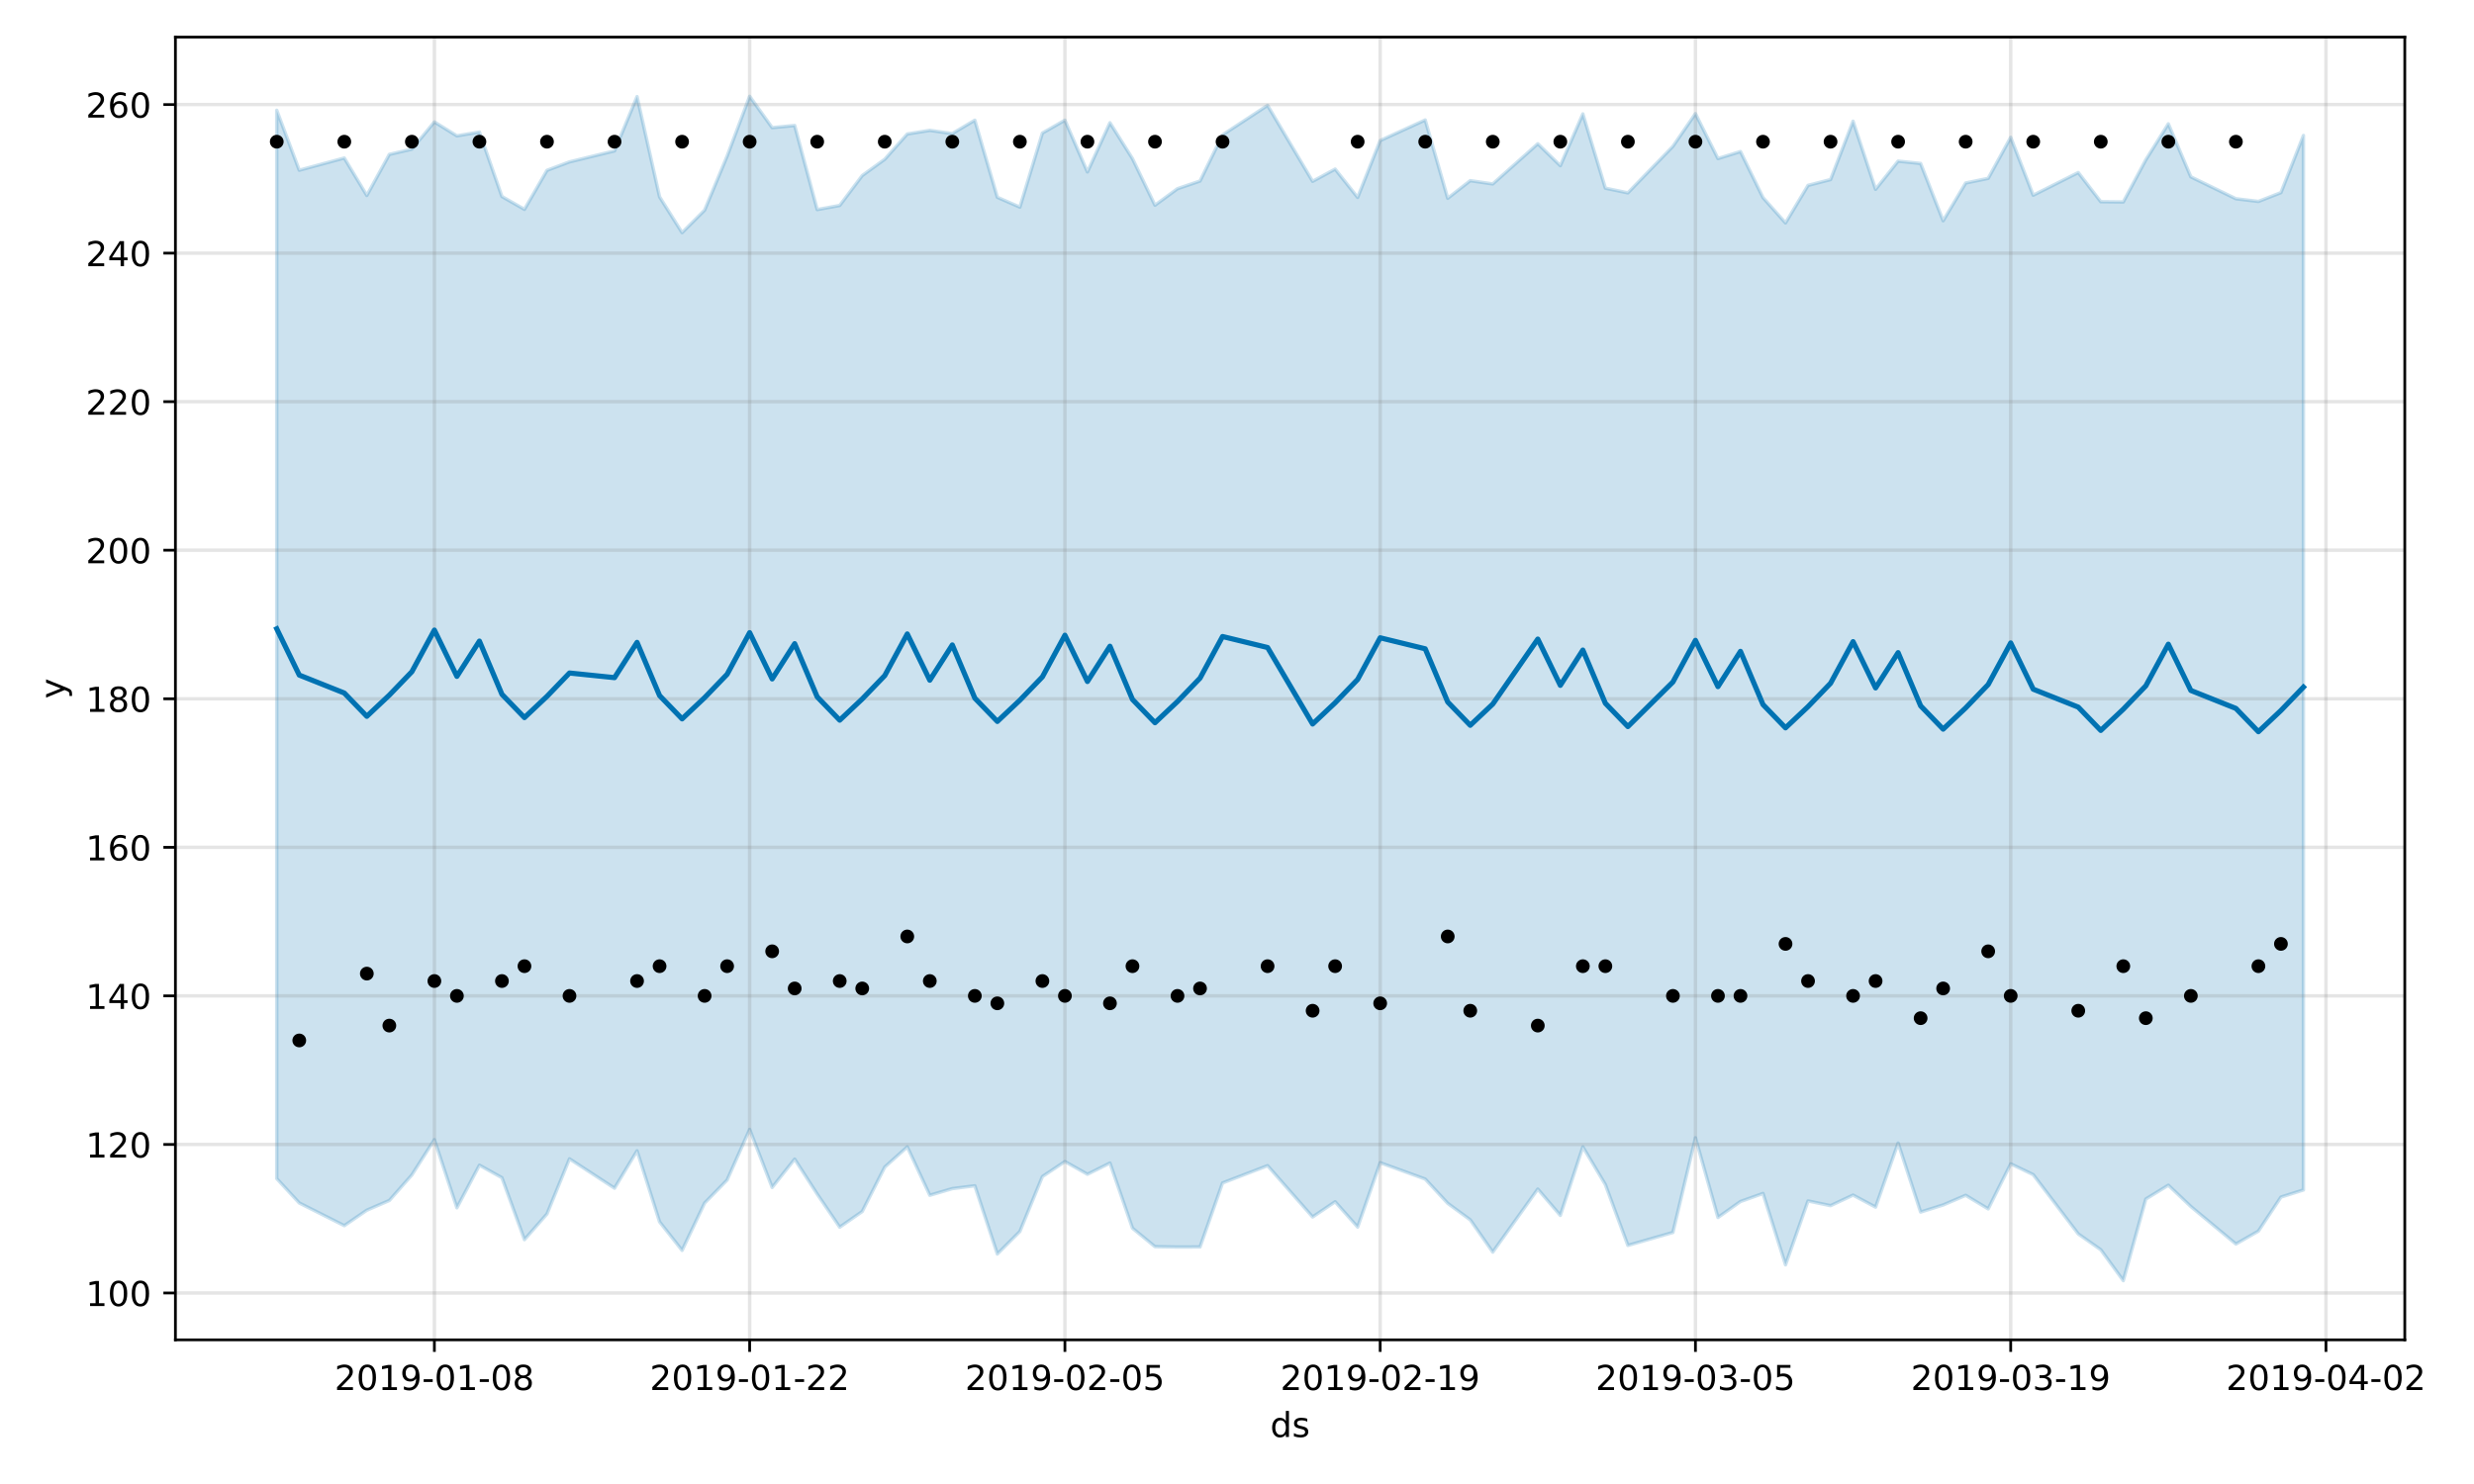 <?xml version="1.0" encoding="utf-8" standalone="no"?>
<!DOCTYPE svg PUBLIC "-//W3C//DTD SVG 1.1//EN"
  "http://www.w3.org/Graphics/SVG/1.1/DTD/svg11.dtd">
<!-- Created with matplotlib (https://matplotlib.org/) -->
<svg height="432pt" version="1.1" viewBox="0 0 720 432" width="720pt" xmlns="http://www.w3.org/2000/svg" xmlns:xlink="http://www.w3.org/1999/xlink">
 <defs>
  <style type="text/css">
*{stroke-linecap:butt;stroke-linejoin:round;}
  </style>
 </defs>
 <g id="figure_1">
  <g id="patch_1">
   <path d="M 0 432 
L 720 432 
L 720 0 
L 0 0 
z
" style="fill:#ffffff;"/>
  </g>
  <g id="axes_1">
   <g id="patch_2">
    <path d="M 51.05 390.04 
L 699.857 390.04 
L 699.857 10.8 
L 51.05 10.8 
z
" style="fill:#ffffff;"/>
   </g>
   <g id="PolyCollection_1">
    <defs>
     <path d="M 80.541 -399.894 
L 80.541 -88.904 
L 87.095 -81.805 
L 100.202 -75.201 
L 106.756 -79.701 
L 113.309 -82.535 
L 119.863 -89.963 
L 126.417 -100.245 
L 132.97 -80.404 
L 139.524 -92.801 
L 146.077 -89.163 
L 152.631 -71.13 
L 159.185 -78.608 
L 165.738 -94.647 
L 178.845 -86.11 
L 185.399 -96.99 
L 191.953 -76.315 
L 198.506 -68 
L 205.06 -81.777 
L 211.613 -88.495 
L 218.167 -103.229 
L 224.721 -86.325 
L 231.274 -94.574 
L 237.828 -84.398 
L 244.381 -74.762 
L 250.935 -79.324 
L 257.489 -92.252 
L 264.042 -98.132 
L 270.596 -84.052 
L 277.15 -85.984 
L 283.703 -86.811 
L 290.257 -66.948 
L 296.81 -73.508 
L 303.364 -89.493 
L 309.918 -93.859 
L 316.471 -90.169 
L 323.025 -93.428 
L 329.578 -74.47 
L 336.132 -69.085 
L 342.686 -68.981 
L 349.239 -69.003 
L 355.793 -87.633 
L 368.9 -92.665 
L 382.007 -77.731 
L 388.561 -82.167 
L 395.114 -74.793 
L 401.668 -93.523 
L 414.775 -88.774 
L 421.329 -81.696 
L 427.883 -76.901 
L 434.436 -67.51 
L 447.543 -85.852 
L 454.097 -78.184 
L 460.651 -98.134 
L 467.204 -87.155 
L 473.758 -69.455 
L 486.865 -73.229 
L 493.419 -100.793 
L 499.972 -77.587 
L 506.526 -82.233 
L 513.079 -84.573 
L 519.633 -63.808 
L 526.187 -82.394 
L 532.74 -81.021 
L 539.294 -84.1 
L 545.847 -80.594 
L 552.401 -99.249 
L 558.955 -79.163 
L 565.508 -81.222 
L 572.062 -84.039 
L 578.616 -80.085 
L 585.169 -93.196 
L 591.723 -90.058 
L 604.83 -72.797 
L 611.384 -68.198 
L 617.937 -59.198 
L 624.491 -82.953 
L 631.044 -86.975 
L 637.598 -80.771 
L 650.705 -69.863 
L 657.259 -73.617 
L 663.812 -83.521 
L 670.366 -85.596 
L 670.366 -392.567 
L 670.366 -392.567 
L 663.812 -375.925 
L 657.259 -373.364 
L 650.705 -374.148 
L 637.598 -380.526 
L 631.044 -395.955 
L 624.491 -385.481 
L 617.937 -373.207 
L 611.384 -373.284 
L 604.83 -381.778 
L 591.723 -375.175 
L 585.169 -392.023 
L 578.616 -380.085 
L 572.062 -378.73 
L 565.508 -367.734 
L 558.955 -384.416 
L 552.401 -385.094 
L 545.847 -376.896 
L 539.294 -396.713 
L 532.74 -379.729 
L 526.187 -378.045 
L 519.633 -367.108 
L 513.079 -374.48 
L 506.526 -387.883 
L 499.972 -385.844 
L 493.419 -398.92 
L 486.865 -389.407 
L 473.758 -375.863 
L 467.204 -377.226 
L 460.651 -398.846 
L 454.097 -383.774 
L 447.543 -390.151 
L 434.436 -378.46 
L 427.883 -379.413 
L 421.329 -374.278 
L 414.775 -397.072 
L 401.668 -391.082 
L 395.114 -374.528 
L 388.561 -382.78 
L 382.007 -379.214 
L 368.9 -401.325 
L 355.793 -392.731 
L 349.239 -379.306 
L 342.686 -377.078 
L 336.132 -372.262 
L 329.578 -385.822 
L 323.025 -396.271 
L 316.471 -381.95 
L 309.918 -397.011 
L 303.364 -393.269 
L 296.81 -371.71 
L 290.257 -374.569 
L 283.703 -397.008 
L 277.15 -393.13 
L 270.596 -394.05 
L 264.042 -392.996 
L 257.489 -385.638 
L 250.935 -380.891 
L 244.381 -372.191 
L 237.828 -370.993 
L 231.274 -395.47 
L 224.721 -394.846 
L 218.167 -403.962 
L 211.613 -386.564 
L 205.06 -370.823 
L 198.506 -364.278 
L 191.953 -374.699 
L 185.399 -403.88 
L 178.845 -388.078 
L 165.738 -384.878 
L 159.185 -382.412 
L 152.631 -371.06 
L 146.077 -374.8 
L 139.524 -393.566 
L 132.97 -392.459 
L 126.417 -396.508 
L 119.863 -388.579 
L 113.309 -387.057 
L 106.756 -375.105 
L 100.202 -386.005 
L 87.095 -382.453 
L 80.541 -399.894 
z
" id="m435133b139" style="stroke:#0072b2;stroke-opacity:0.2;"/>
    </defs>
    <g clip-path="url(#pd7ede89b62)">
     <use style="fill:#0072b2;fill-opacity:0.2;stroke:#0072b2;stroke-opacity:0.2;" x="0" xlink:href="#m435133b139" y="432"/>
    </g>
   </g>
   <g id="matplotlib.axis_1">
    <g id="xtick_1">
     <g id="line2d_1">
      <path clip-path="url(#pd7ede89b62)" d="M 126.417 390.04 
L 126.417 10.8 
" style="fill:none;stroke:#808080;stroke-linecap:square;stroke-opacity:0.2;"/>
     </g>
     <g id="line2d_2">
      <defs>
       <path d="M 0 0 
L 0 3.5 
" id="mf535259bb7" style="stroke:#000000;stroke-width:0.8;"/>
      </defs>
      <g>
       <use style="stroke:#000000;stroke-width:0.8;" x="126.417" xlink:href="#mf535259bb7" y="390.04"/>
      </g>
     </g>
     <g id="text_1">
      <!-- 2019-01-08 -->
      <defs>
       <path d="M 19.188 8.297 
L 53.609 8.297 
L 53.609 0 
L 7.328 0 
L 7.328 8.297 
Q 12.938 14.109 22.625 23.891 
Q 32.328 33.688 34.812 36.531 
Q 39.547 41.844 41.422 45.531 
Q 43.312 49.219 43.312 52.781 
Q 43.312 58.594 39.234 62.25 
Q 35.156 65.922 28.609 65.922 
Q 23.969 65.922 18.812 64.312 
Q 13.672 62.703 7.812 59.422 
L 7.812 69.391 
Q 13.766 71.781 18.938 73 
Q 24.125 74.219 28.422 74.219 
Q 39.75 74.219 46.484 68.547 
Q 53.219 62.891 53.219 53.422 
Q 53.219 48.922 51.531 44.891 
Q 49.859 40.875 45.406 35.406 
Q 44.188 33.984 37.641 27.219 
Q 31.109 20.453 19.188 8.297 
z
" id="DejaVuSans-50"/>
       <path d="M 31.781 66.406 
Q 24.172 66.406 20.328 58.906 
Q 16.5 51.422 16.5 36.375 
Q 16.5 21.391 20.328 13.891 
Q 24.172 6.391 31.781 6.391 
Q 39.453 6.391 43.281 13.891 
Q 47.125 21.391 47.125 36.375 
Q 47.125 51.422 43.281 58.906 
Q 39.453 66.406 31.781 66.406 
z
M 31.781 74.219 
Q 44.047 74.219 50.516 64.516 
Q 56.984 54.828 56.984 36.375 
Q 56.984 17.969 50.516 8.266 
Q 44.047 -1.422 31.781 -1.422 
Q 19.531 -1.422 13.062 8.266 
Q 6.594 17.969 6.594 36.375 
Q 6.594 54.828 13.062 64.516 
Q 19.531 74.219 31.781 74.219 
z
" id="DejaVuSans-48"/>
       <path d="M 12.406 8.297 
L 28.516 8.297 
L 28.516 63.922 
L 10.984 60.406 
L 10.984 69.391 
L 28.422 72.906 
L 38.281 72.906 
L 38.281 8.297 
L 54.391 8.297 
L 54.391 0 
L 12.406 0 
z
" id="DejaVuSans-49"/>
       <path d="M 10.984 1.516 
L 10.984 10.5 
Q 14.703 8.734 18.5 7.812 
Q 22.312 6.891 25.984 6.891 
Q 35.75 6.891 40.891 13.453 
Q 46.047 20.016 46.781 33.406 
Q 43.953 29.203 39.594 26.953 
Q 35.25 24.703 29.984 24.703 
Q 19.047 24.703 12.672 31.312 
Q 6.297 37.938 6.297 49.422 
Q 6.297 60.641 12.938 67.422 
Q 19.578 74.219 30.609 74.219 
Q 43.266 74.219 49.922 64.516 
Q 56.594 54.828 56.594 36.375 
Q 56.594 19.141 48.406 8.859 
Q 40.234 -1.422 26.422 -1.422 
Q 22.703 -1.422 18.891 -0.688 
Q 15.094 0.047 10.984 1.516 
z
M 30.609 32.422 
Q 37.25 32.422 41.125 36.953 
Q 45.016 41.5 45.016 49.422 
Q 45.016 57.281 41.125 61.844 
Q 37.25 66.406 30.609 66.406 
Q 23.969 66.406 20.094 61.844 
Q 16.219 57.281 16.219 49.422 
Q 16.219 41.5 20.094 36.953 
Q 23.969 32.422 30.609 32.422 
z
" id="DejaVuSans-57"/>
       <path d="M 4.891 31.391 
L 31.203 31.391 
L 31.203 23.391 
L 4.891 23.391 
z
" id="DejaVuSans-45"/>
       <path d="M 31.781 34.625 
Q 24.75 34.625 20.719 30.859 
Q 16.703 27.094 16.703 20.516 
Q 16.703 13.922 20.719 10.156 
Q 24.75 6.391 31.781 6.391 
Q 38.812 6.391 42.859 10.172 
Q 46.922 13.969 46.922 20.516 
Q 46.922 27.094 42.891 30.859 
Q 38.875 34.625 31.781 34.625 
z
M 21.922 38.812 
Q 15.578 40.375 12.031 44.719 
Q 8.5 49.078 8.5 55.328 
Q 8.5 64.062 14.719 69.141 
Q 20.953 74.219 31.781 74.219 
Q 42.672 74.219 48.875 69.141 
Q 55.078 64.062 55.078 55.328 
Q 55.078 49.078 51.531 44.719 
Q 48 40.375 41.703 38.812 
Q 48.828 37.156 52.797 32.312 
Q 56.781 27.484 56.781 20.516 
Q 56.781 9.906 50.312 4.234 
Q 43.844 -1.422 31.781 -1.422 
Q 19.734 -1.422 13.25 4.234 
Q 6.781 9.906 6.781 20.516 
Q 6.781 27.484 10.781 32.312 
Q 14.797 37.156 21.922 38.812 
z
M 18.312 54.391 
Q 18.312 48.734 21.844 45.562 
Q 25.391 42.391 31.781 42.391 
Q 38.141 42.391 41.719 45.562 
Q 45.312 48.734 45.312 54.391 
Q 45.312 60.062 41.719 63.234 
Q 38.141 66.406 31.781 66.406 
Q 25.391 66.406 21.844 63.234 
Q 18.312 60.062 18.312 54.391 
z
" id="DejaVuSans-56"/>
      </defs>
      <g transform="translate(97.359 404.638)scale(0.1 -0.1)">
       <use xlink:href="#DejaVuSans-50"/>
       <use x="63.623" xlink:href="#DejaVuSans-48"/>
       <use x="127.246" xlink:href="#DejaVuSans-49"/>
       <use x="190.869" xlink:href="#DejaVuSans-57"/>
       <use x="254.492" xlink:href="#DejaVuSans-45"/>
       <use x="290.576" xlink:href="#DejaVuSans-48"/>
       <use x="354.199" xlink:href="#DejaVuSans-49"/>
       <use x="417.822" xlink:href="#DejaVuSans-45"/>
       <use x="453.906" xlink:href="#DejaVuSans-48"/>
       <use x="517.529" xlink:href="#DejaVuSans-56"/>
      </g>
     </g>
    </g>
    <g id="xtick_2">
     <g id="line2d_3">
      <path clip-path="url(#pd7ede89b62)" d="M 218.167 390.04 
L 218.167 10.8 
" style="fill:none;stroke:#808080;stroke-linecap:square;stroke-opacity:0.2;"/>
     </g>
     <g id="line2d_4">
      <g>
       <use style="stroke:#000000;stroke-width:0.8;" x="218.167" xlink:href="#mf535259bb7" y="390.04"/>
      </g>
     </g>
     <g id="text_2">
      <!-- 2019-01-22 -->
      <g transform="translate(189.109 404.638)scale(0.1 -0.1)">
       <use xlink:href="#DejaVuSans-50"/>
       <use x="63.623" xlink:href="#DejaVuSans-48"/>
       <use x="127.246" xlink:href="#DejaVuSans-49"/>
       <use x="190.869" xlink:href="#DejaVuSans-57"/>
       <use x="254.492" xlink:href="#DejaVuSans-45"/>
       <use x="290.576" xlink:href="#DejaVuSans-48"/>
       <use x="354.199" xlink:href="#DejaVuSans-49"/>
       <use x="417.822" xlink:href="#DejaVuSans-45"/>
       <use x="453.906" xlink:href="#DejaVuSans-50"/>
       <use x="517.529" xlink:href="#DejaVuSans-50"/>
      </g>
     </g>
    </g>
    <g id="xtick_3">
     <g id="line2d_5">
      <path clip-path="url(#pd7ede89b62)" d="M 309.918 390.04 
L 309.918 10.8 
" style="fill:none;stroke:#808080;stroke-linecap:square;stroke-opacity:0.2;"/>
     </g>
     <g id="line2d_6">
      <g>
       <use style="stroke:#000000;stroke-width:0.8;" x="309.918" xlink:href="#mf535259bb7" y="390.04"/>
      </g>
     </g>
     <g id="text_3">
      <!-- 2019-02-05 -->
      <defs>
       <path d="M 10.797 72.906 
L 49.516 72.906 
L 49.516 64.594 
L 19.828 64.594 
L 19.828 46.734 
Q 21.969 47.469 24.109 47.828 
Q 26.266 48.188 28.422 48.188 
Q 40.625 48.188 47.75 41.5 
Q 54.891 34.812 54.891 23.391 
Q 54.891 11.625 47.562 5.094 
Q 40.234 -1.422 26.906 -1.422 
Q 22.312 -1.422 17.547 -0.641 
Q 12.797 0.141 7.719 1.703 
L 7.719 11.625 
Q 12.109 9.234 16.797 8.062 
Q 21.484 6.891 26.703 6.891 
Q 35.156 6.891 40.078 11.328 
Q 45.016 15.766 45.016 23.391 
Q 45.016 31 40.078 35.438 
Q 35.156 39.891 26.703 39.891 
Q 22.75 39.891 18.812 39.016 
Q 14.891 38.141 10.797 36.281 
z
" id="DejaVuSans-53"/>
      </defs>
      <g transform="translate(280.86 404.638)scale(0.1 -0.1)">
       <use xlink:href="#DejaVuSans-50"/>
       <use x="63.623" xlink:href="#DejaVuSans-48"/>
       <use x="127.246" xlink:href="#DejaVuSans-49"/>
       <use x="190.869" xlink:href="#DejaVuSans-57"/>
       <use x="254.492" xlink:href="#DejaVuSans-45"/>
       <use x="290.576" xlink:href="#DejaVuSans-48"/>
       <use x="354.199" xlink:href="#DejaVuSans-50"/>
       <use x="417.822" xlink:href="#DejaVuSans-45"/>
       <use x="453.906" xlink:href="#DejaVuSans-48"/>
       <use x="517.529" xlink:href="#DejaVuSans-53"/>
      </g>
     </g>
    </g>
    <g id="xtick_4">
     <g id="line2d_7">
      <path clip-path="url(#pd7ede89b62)" d="M 401.668 390.04 
L 401.668 10.8 
" style="fill:none;stroke:#808080;stroke-linecap:square;stroke-opacity:0.2;"/>
     </g>
     <g id="line2d_8">
      <g>
       <use style="stroke:#000000;stroke-width:0.8;" x="401.668" xlink:href="#mf535259bb7" y="390.04"/>
      </g>
     </g>
     <g id="text_4">
      <!-- 2019-02-19 -->
      <g transform="translate(372.61 404.638)scale(0.1 -0.1)">
       <use xlink:href="#DejaVuSans-50"/>
       <use x="63.623" xlink:href="#DejaVuSans-48"/>
       <use x="127.246" xlink:href="#DejaVuSans-49"/>
       <use x="190.869" xlink:href="#DejaVuSans-57"/>
       <use x="254.492" xlink:href="#DejaVuSans-45"/>
       <use x="290.576" xlink:href="#DejaVuSans-48"/>
       <use x="354.199" xlink:href="#DejaVuSans-50"/>
       <use x="417.822" xlink:href="#DejaVuSans-45"/>
       <use x="453.906" xlink:href="#DejaVuSans-49"/>
       <use x="517.529" xlink:href="#DejaVuSans-57"/>
      </g>
     </g>
    </g>
    <g id="xtick_5">
     <g id="line2d_9">
      <path clip-path="url(#pd7ede89b62)" d="M 493.419 390.04 
L 493.419 10.8 
" style="fill:none;stroke:#808080;stroke-linecap:square;stroke-opacity:0.2;"/>
     </g>
     <g id="line2d_10">
      <g>
       <use style="stroke:#000000;stroke-width:0.8;" x="493.419" xlink:href="#mf535259bb7" y="390.04"/>
      </g>
     </g>
     <g id="text_5">
      <!-- 2019-03-05 -->
      <defs>
       <path d="M 40.578 39.312 
Q 47.656 37.797 51.625 33 
Q 55.609 28.219 55.609 21.188 
Q 55.609 10.406 48.188 4.484 
Q 40.766 -1.422 27.094 -1.422 
Q 22.516 -1.422 17.656 -0.516 
Q 12.797 0.391 7.625 2.203 
L 7.625 11.719 
Q 11.719 9.328 16.594 8.109 
Q 21.484 6.891 26.812 6.891 
Q 36.078 6.891 40.938 10.547 
Q 45.797 14.203 45.797 21.188 
Q 45.797 27.641 41.281 31.266 
Q 36.766 34.906 28.719 34.906 
L 20.219 34.906 
L 20.219 43.016 
L 29.109 43.016 
Q 36.375 43.016 40.234 45.922 
Q 44.094 48.828 44.094 54.297 
Q 44.094 59.906 40.109 62.906 
Q 36.141 65.922 28.719 65.922 
Q 24.656 65.922 20.016 65.031 
Q 15.375 64.156 9.812 62.312 
L 9.812 71.094 
Q 15.438 72.656 20.344 73.438 
Q 25.25 74.219 29.594 74.219 
Q 40.828 74.219 47.359 69.109 
Q 53.906 64.016 53.906 55.328 
Q 53.906 49.266 50.438 45.094 
Q 46.969 40.922 40.578 39.312 
z
" id="DejaVuSans-51"/>
      </defs>
      <g transform="translate(464.361 404.638)scale(0.1 -0.1)">
       <use xlink:href="#DejaVuSans-50"/>
       <use x="63.623" xlink:href="#DejaVuSans-48"/>
       <use x="127.246" xlink:href="#DejaVuSans-49"/>
       <use x="190.869" xlink:href="#DejaVuSans-57"/>
       <use x="254.492" xlink:href="#DejaVuSans-45"/>
       <use x="290.576" xlink:href="#DejaVuSans-48"/>
       <use x="354.199" xlink:href="#DejaVuSans-51"/>
       <use x="417.822" xlink:href="#DejaVuSans-45"/>
       <use x="453.906" xlink:href="#DejaVuSans-48"/>
       <use x="517.529" xlink:href="#DejaVuSans-53"/>
      </g>
     </g>
    </g>
    <g id="xtick_6">
     <g id="line2d_11">
      <path clip-path="url(#pd7ede89b62)" d="M 585.169 390.04 
L 585.169 10.8 
" style="fill:none;stroke:#808080;stroke-linecap:square;stroke-opacity:0.2;"/>
     </g>
     <g id="line2d_12">
      <g>
       <use style="stroke:#000000;stroke-width:0.8;" x="585.169" xlink:href="#mf535259bb7" y="390.04"/>
      </g>
     </g>
     <g id="text_6">
      <!-- 2019-03-19 -->
      <g transform="translate(556.111 404.638)scale(0.1 -0.1)">
       <use xlink:href="#DejaVuSans-50"/>
       <use x="63.623" xlink:href="#DejaVuSans-48"/>
       <use x="127.246" xlink:href="#DejaVuSans-49"/>
       <use x="190.869" xlink:href="#DejaVuSans-57"/>
       <use x="254.492" xlink:href="#DejaVuSans-45"/>
       <use x="290.576" xlink:href="#DejaVuSans-48"/>
       <use x="354.199" xlink:href="#DejaVuSans-51"/>
       <use x="417.822" xlink:href="#DejaVuSans-45"/>
       <use x="453.906" xlink:href="#DejaVuSans-49"/>
       <use x="517.529" xlink:href="#DejaVuSans-57"/>
      </g>
     </g>
    </g>
    <g id="xtick_7">
     <g id="line2d_13">
      <path clip-path="url(#pd7ede89b62)" d="M 676.92 390.04 
L 676.92 10.8 
" style="fill:none;stroke:#808080;stroke-linecap:square;stroke-opacity:0.2;"/>
     </g>
     <g id="line2d_14">
      <g>
       <use style="stroke:#000000;stroke-width:0.8;" x="676.92" xlink:href="#mf535259bb7" y="390.04"/>
      </g>
     </g>
     <g id="text_7">
      <!-- 2019-04-02 -->
      <defs>
       <path d="M 37.797 64.312 
L 12.891 25.391 
L 37.797 25.391 
z
M 35.203 72.906 
L 47.609 72.906 
L 47.609 25.391 
L 58.016 25.391 
L 58.016 17.188 
L 47.609 17.188 
L 47.609 0 
L 37.797 0 
L 37.797 17.188 
L 4.891 17.188 
L 4.891 26.703 
z
" id="DejaVuSans-52"/>
      </defs>
      <g transform="translate(647.862 404.638)scale(0.1 -0.1)">
       <use xlink:href="#DejaVuSans-50"/>
       <use x="63.623" xlink:href="#DejaVuSans-48"/>
       <use x="127.246" xlink:href="#DejaVuSans-49"/>
       <use x="190.869" xlink:href="#DejaVuSans-57"/>
       <use x="254.492" xlink:href="#DejaVuSans-45"/>
       <use x="290.576" xlink:href="#DejaVuSans-48"/>
       <use x="354.199" xlink:href="#DejaVuSans-52"/>
       <use x="417.822" xlink:href="#DejaVuSans-45"/>
       <use x="453.906" xlink:href="#DejaVuSans-48"/>
       <use x="517.529" xlink:href="#DejaVuSans-50"/>
      </g>
     </g>
    </g>
    <g id="text_8">
     <!-- ds -->
     <defs>
      <path d="M 45.406 46.391 
L 45.406 75.984 
L 54.391 75.984 
L 54.391 0 
L 45.406 0 
L 45.406 8.203 
Q 42.578 3.328 38.25 0.953 
Q 33.938 -1.422 27.875 -1.422 
Q 17.969 -1.422 11.734 6.484 
Q 5.516 14.406 5.516 27.297 
Q 5.516 40.188 11.734 48.094 
Q 17.969 56 27.875 56 
Q 33.938 56 38.25 53.625 
Q 42.578 51.266 45.406 46.391 
z
M 14.797 27.297 
Q 14.797 17.391 18.875 11.75 
Q 22.953 6.109 30.078 6.109 
Q 37.203 6.109 41.297 11.75 
Q 45.406 17.391 45.406 27.297 
Q 45.406 37.203 41.297 42.844 
Q 37.203 48.484 30.078 48.484 
Q 22.953 48.484 18.875 42.844 
Q 14.797 37.203 14.797 27.297 
z
" id="DejaVuSans-100"/>
      <path d="M 44.281 53.078 
L 44.281 44.578 
Q 40.484 46.531 36.375 47.5 
Q 32.281 48.484 27.875 48.484 
Q 21.188 48.484 17.844 46.438 
Q 14.5 44.391 14.5 40.281 
Q 14.5 37.156 16.891 35.375 
Q 19.281 33.594 26.516 31.984 
L 29.594 31.297 
Q 39.156 29.25 43.188 25.516 
Q 47.219 21.781 47.219 15.094 
Q 47.219 7.469 41.188 3.016 
Q 35.156 -1.422 24.609 -1.422 
Q 20.219 -1.422 15.453 -0.562 
Q 10.688 0.297 5.422 2 
L 5.422 11.281 
Q 10.406 8.688 15.234 7.391 
Q 20.062 6.109 24.812 6.109 
Q 31.156 6.109 34.562 8.281 
Q 37.984 10.453 37.984 14.406 
Q 37.984 18.062 35.516 20.016 
Q 33.062 21.969 24.703 23.781 
L 21.578 24.516 
Q 13.234 26.266 9.516 29.906 
Q 5.812 33.547 5.812 39.891 
Q 5.812 47.609 11.281 51.797 
Q 16.75 56 26.812 56 
Q 31.781 56 36.172 55.266 
Q 40.578 54.547 44.281 53.078 
z
" id="DejaVuSans-115"/>
     </defs>
     <g transform="translate(369.675 418.317)scale(0.1 -0.1)">
      <use xlink:href="#DejaVuSans-100"/>
      <use x="63.477" xlink:href="#DejaVuSans-115"/>
     </g>
    </g>
   </g>
   <g id="matplotlib.axis_2">
    <g id="ytick_1">
     <g id="line2d_15">
      <path clip-path="url(#pd7ede89b62)" d="M 51.05 376.397 
L 699.857 376.397 
" style="fill:none;stroke:#808080;stroke-linecap:square;stroke-opacity:0.2;"/>
     </g>
     <g id="line2d_16">
      <defs>
       <path d="M 0 0 
L -3.5 0 
" id="m7bde3b1bad" style="stroke:#000000;stroke-width:0.8;"/>
      </defs>
      <g>
       <use style="stroke:#000000;stroke-width:0.8;" x="51.05" xlink:href="#m7bde3b1bad" y="376.397"/>
      </g>
     </g>
     <g id="text_9">
      <!-- 100 -->
      <g transform="translate(24.962 380.196)scale(0.1 -0.1)">
       <use xlink:href="#DejaVuSans-49"/>
       <use x="63.623" xlink:href="#DejaVuSans-48"/>
       <use x="127.246" xlink:href="#DejaVuSans-48"/>
      </g>
     </g>
    </g>
    <g id="ytick_2">
     <g id="line2d_17">
      <path clip-path="url(#pd7ede89b62)" d="M 51.05 333.152 
L 699.857 333.152 
" style="fill:none;stroke:#808080;stroke-linecap:square;stroke-opacity:0.2;"/>
     </g>
     <g id="line2d_18">
      <g>
       <use style="stroke:#000000;stroke-width:0.8;" x="51.05" xlink:href="#m7bde3b1bad" y="333.152"/>
      </g>
     </g>
     <g id="text_10">
      <!-- 120 -->
      <g transform="translate(24.962 336.951)scale(0.1 -0.1)">
       <use xlink:href="#DejaVuSans-49"/>
       <use x="63.623" xlink:href="#DejaVuSans-50"/>
       <use x="127.246" xlink:href="#DejaVuSans-48"/>
      </g>
     </g>
    </g>
    <g id="ytick_3">
     <g id="line2d_19">
      <path clip-path="url(#pd7ede89b62)" d="M 51.05 289.907 
L 699.857 289.907 
" style="fill:none;stroke:#808080;stroke-linecap:square;stroke-opacity:0.2;"/>
     </g>
     <g id="line2d_20">
      <g>
       <use style="stroke:#000000;stroke-width:0.8;" x="51.05" xlink:href="#m7bde3b1bad" y="289.907"/>
      </g>
     </g>
     <g id="text_11">
      <!-- 140 -->
      <g transform="translate(24.962 293.707)scale(0.1 -0.1)">
       <use xlink:href="#DejaVuSans-49"/>
       <use x="63.623" xlink:href="#DejaVuSans-52"/>
       <use x="127.246" xlink:href="#DejaVuSans-48"/>
      </g>
     </g>
    </g>
    <g id="ytick_4">
     <g id="line2d_21">
      <path clip-path="url(#pd7ede89b62)" d="M 51.05 246.663 
L 699.857 246.663 
" style="fill:none;stroke:#808080;stroke-linecap:square;stroke-opacity:0.2;"/>
     </g>
     <g id="line2d_22">
      <g>
       <use style="stroke:#000000;stroke-width:0.8;" x="51.05" xlink:href="#m7bde3b1bad" y="246.663"/>
      </g>
     </g>
     <g id="text_12">
      <!-- 160 -->
      <defs>
       <path d="M 33.016 40.375 
Q 26.375 40.375 22.484 35.828 
Q 18.609 31.297 18.609 23.391 
Q 18.609 15.531 22.484 10.953 
Q 26.375 6.391 33.016 6.391 
Q 39.656 6.391 43.531 10.953 
Q 47.406 15.531 47.406 23.391 
Q 47.406 31.297 43.531 35.828 
Q 39.656 40.375 33.016 40.375 
z
M 52.594 71.297 
L 52.594 62.312 
Q 48.875 64.062 45.094 64.984 
Q 41.312 65.922 37.594 65.922 
Q 27.828 65.922 22.672 59.328 
Q 17.531 52.734 16.797 39.406 
Q 19.672 43.656 24.016 45.922 
Q 28.375 48.188 33.594 48.188 
Q 44.578 48.188 50.953 41.516 
Q 57.328 34.859 57.328 23.391 
Q 57.328 12.156 50.688 5.359 
Q 44.047 -1.422 33.016 -1.422 
Q 20.359 -1.422 13.672 8.266 
Q 6.984 17.969 6.984 36.375 
Q 6.984 53.656 15.188 63.938 
Q 23.391 74.219 37.203 74.219 
Q 40.922 74.219 44.703 73.484 
Q 48.484 72.75 52.594 71.297 
z
" id="DejaVuSans-54"/>
      </defs>
      <g transform="translate(24.962 250.462)scale(0.1 -0.1)">
       <use xlink:href="#DejaVuSans-49"/>
       <use x="63.623" xlink:href="#DejaVuSans-54"/>
       <use x="127.246" xlink:href="#DejaVuSans-48"/>
      </g>
     </g>
    </g>
    <g id="ytick_5">
     <g id="line2d_23">
      <path clip-path="url(#pd7ede89b62)" d="M 51.05 203.418 
L 699.857 203.418 
" style="fill:none;stroke:#808080;stroke-linecap:square;stroke-opacity:0.2;"/>
     </g>
     <g id="line2d_24">
      <g>
       <use style="stroke:#000000;stroke-width:0.8;" x="51.05" xlink:href="#m7bde3b1bad" y="203.418"/>
      </g>
     </g>
     <g id="text_13">
      <!-- 180 -->
      <g transform="translate(24.962 207.217)scale(0.1 -0.1)">
       <use xlink:href="#DejaVuSans-49"/>
       <use x="63.623" xlink:href="#DejaVuSans-56"/>
       <use x="127.246" xlink:href="#DejaVuSans-48"/>
      </g>
     </g>
    </g>
    <g id="ytick_6">
     <g id="line2d_25">
      <path clip-path="url(#pd7ede89b62)" d="M 51.05 160.173 
L 699.857 160.173 
" style="fill:none;stroke:#808080;stroke-linecap:square;stroke-opacity:0.2;"/>
     </g>
     <g id="line2d_26">
      <g>
       <use style="stroke:#000000;stroke-width:0.8;" x="51.05" xlink:href="#m7bde3b1bad" y="160.173"/>
      </g>
     </g>
     <g id="text_14">
      <!-- 200 -->
      <g transform="translate(24.962 163.972)scale(0.1 -0.1)">
       <use xlink:href="#DejaVuSans-50"/>
       <use x="63.623" xlink:href="#DejaVuSans-48"/>
       <use x="127.246" xlink:href="#DejaVuSans-48"/>
      </g>
     </g>
    </g>
    <g id="ytick_7">
     <g id="line2d_27">
      <path clip-path="url(#pd7ede89b62)" d="M 51.05 116.928 
L 699.857 116.928 
" style="fill:none;stroke:#808080;stroke-linecap:square;stroke-opacity:0.2;"/>
     </g>
     <g id="line2d_28">
      <g>
       <use style="stroke:#000000;stroke-width:0.8;" x="51.05" xlink:href="#m7bde3b1bad" y="116.928"/>
      </g>
     </g>
     <g id="text_15">
      <!-- 220 -->
      <g transform="translate(24.962 120.727)scale(0.1 -0.1)">
       <use xlink:href="#DejaVuSans-50"/>
       <use x="63.623" xlink:href="#DejaVuSans-50"/>
       <use x="127.246" xlink:href="#DejaVuSans-48"/>
      </g>
     </g>
    </g>
    <g id="ytick_8">
     <g id="line2d_29">
      <path clip-path="url(#pd7ede89b62)" d="M 51.05 73.683 
L 699.857 73.683 
" style="fill:none;stroke:#808080;stroke-linecap:square;stroke-opacity:0.2;"/>
     </g>
     <g id="line2d_30">
      <g>
       <use style="stroke:#000000;stroke-width:0.8;" x="51.05" xlink:href="#m7bde3b1bad" y="73.683"/>
      </g>
     </g>
     <g id="text_16">
      <!-- 240 -->
      <g transform="translate(24.962 77.483)scale(0.1 -0.1)">
       <use xlink:href="#DejaVuSans-50"/>
       <use x="63.623" xlink:href="#DejaVuSans-52"/>
       <use x="127.246" xlink:href="#DejaVuSans-48"/>
      </g>
     </g>
    </g>
    <g id="ytick_9">
     <g id="line2d_31">
      <path clip-path="url(#pd7ede89b62)" d="M 51.05 30.439 
L 699.857 30.439 
" style="fill:none;stroke:#808080;stroke-linecap:square;stroke-opacity:0.2;"/>
     </g>
     <g id="line2d_32">
      <g>
       <use style="stroke:#000000;stroke-width:0.8;" x="51.05" xlink:href="#m7bde3b1bad" y="30.439"/>
      </g>
     </g>
     <g id="text_17">
      <!-- 260 -->
      <g transform="translate(24.962 34.238)scale(0.1 -0.1)">
       <use xlink:href="#DejaVuSans-50"/>
       <use x="63.623" xlink:href="#DejaVuSans-54"/>
       <use x="127.246" xlink:href="#DejaVuSans-48"/>
      </g>
     </g>
    </g>
    <g id="text_18">
     <!-- y -->
     <defs>
      <path d="M 32.172 -5.078 
Q 28.375 -14.844 24.75 -17.812 
Q 21.141 -20.797 15.094 -20.797 
L 7.906 -20.797 
L 7.906 -13.281 
L 13.188 -13.281 
Q 16.891 -13.281 18.938 -11.516 
Q 21 -9.766 23.484 -3.219 
L 25.094 0.875 
L 2.984 54.688 
L 12.5 54.688 
L 29.594 11.922 
L 46.688 54.688 
L 56.203 54.688 
z
" id="DejaVuSans-121"/>
     </defs>
     <g transform="translate(18.883 203.379)rotate(-90)scale(0.1 -0.1)">
      <use xlink:href="#DejaVuSans-121"/>
     </g>
    </g>
   </g>
   <g id="line2d_33">
    <defs>
     <path d="M 0 1.5 
C 0.398 1.5 0.779 1.342 1.061 1.061 
C 1.342 0.779 1.5 0.398 1.5 0 
C 1.5 -0.398 1.342 -0.779 1.061 -1.061 
C 0.779 -1.342 0.398 -1.5 0 -1.5 
C -0.398 -1.5 -0.779 -1.342 -1.061 -1.061 
C -1.342 -0.779 -1.5 -0.398 -1.5 0 
C -1.5 0.398 -1.342 0.779 -1.061 1.061 
C -0.779 1.342 -0.398 1.5 0 1.5 
z
" id="mecc5cff54a" style="stroke:#000000;"/>
    </defs>
    <g clip-path="url(#pd7ede89b62)">
     <use style="stroke:#000000;" x="80.541" xlink:href="#mecc5cff54a" y="41.25"/>
     <use style="stroke:#000000;" x="87.095" xlink:href="#mecc5cff54a" y="302.881"/>
     <use style="stroke:#000000;" x="100.202" xlink:href="#mecc5cff54a" y="41.25"/>
     <use style="stroke:#000000;" x="106.756" xlink:href="#mecc5cff54a" y="283.421"/>
     <use style="stroke:#000000;" x="113.309" xlink:href="#mecc5cff54a" y="298.556"/>
     <use style="stroke:#000000;" x="119.863" xlink:href="#mecc5cff54a" y="41.25"/>
     <use style="stroke:#000000;" x="126.417" xlink:href="#mecc5cff54a" y="285.583"/>
     <use style="stroke:#000000;" x="132.97" xlink:href="#mecc5cff54a" y="289.907"/>
     <use style="stroke:#000000;" x="139.524" xlink:href="#mecc5cff54a" y="41.25"/>
     <use style="stroke:#000000;" x="146.077" xlink:href="#mecc5cff54a" y="285.583"/>
     <use style="stroke:#000000;" x="152.631" xlink:href="#mecc5cff54a" y="281.258"/>
     <use style="stroke:#000000;" x="159.185" xlink:href="#mecc5cff54a" y="41.25"/>
     <use style="stroke:#000000;" x="165.738" xlink:href="#mecc5cff54a" y="289.907"/>
     <use style="stroke:#000000;" x="178.845" xlink:href="#mecc5cff54a" y="41.25"/>
     <use style="stroke:#000000;" x="185.399" xlink:href="#mecc5cff54a" y="285.583"/>
     <use style="stroke:#000000;" x="191.953" xlink:href="#mecc5cff54a" y="281.258"/>
     <use style="stroke:#000000;" x="198.506" xlink:href="#mecc5cff54a" y="41.25"/>
     <use style="stroke:#000000;" x="205.06" xlink:href="#mecc5cff54a" y="289.907"/>
     <use style="stroke:#000000;" x="211.613" xlink:href="#mecc5cff54a" y="281.258"/>
     <use style="stroke:#000000;" x="218.167" xlink:href="#mecc5cff54a" y="41.25"/>
     <use style="stroke:#000000;" x="224.721" xlink:href="#mecc5cff54a" y="276.934"/>
     <use style="stroke:#000000;" x="231.274" xlink:href="#mecc5cff54a" y="287.745"/>
     <use style="stroke:#000000;" x="237.828" xlink:href="#mecc5cff54a" y="41.25"/>
     <use style="stroke:#000000;" x="244.381" xlink:href="#mecc5cff54a" y="285.583"/>
     <use style="stroke:#000000;" x="250.935" xlink:href="#mecc5cff54a" y="287.745"/>
     <use style="stroke:#000000;" x="257.489" xlink:href="#mecc5cff54a" y="41.25"/>
     <use style="stroke:#000000;" x="264.042" xlink:href="#mecc5cff54a" y="272.609"/>
     <use style="stroke:#000000;" x="270.596" xlink:href="#mecc5cff54a" y="285.583"/>
     <use style="stroke:#000000;" x="277.15" xlink:href="#mecc5cff54a" y="41.25"/>
     <use style="stroke:#000000;" x="283.703" xlink:href="#mecc5cff54a" y="289.907"/>
     <use style="stroke:#000000;" x="290.257" xlink:href="#mecc5cff54a" y="292.07"/>
     <use style="stroke:#000000;" x="296.81" xlink:href="#mecc5cff54a" y="41.25"/>
     <use style="stroke:#000000;" x="303.364" xlink:href="#mecc5cff54a" y="285.583"/>
     <use style="stroke:#000000;" x="309.918" xlink:href="#mecc5cff54a" y="289.907"/>
     <use style="stroke:#000000;" x="316.471" xlink:href="#mecc5cff54a" y="41.25"/>
     <use style="stroke:#000000;" x="323.025" xlink:href="#mecc5cff54a" y="292.07"/>
     <use style="stroke:#000000;" x="329.578" xlink:href="#mecc5cff54a" y="281.258"/>
     <use style="stroke:#000000;" x="336.132" xlink:href="#mecc5cff54a" y="41.25"/>
     <use style="stroke:#000000;" x="342.686" xlink:href="#mecc5cff54a" y="289.907"/>
     <use style="stroke:#000000;" x="349.239" xlink:href="#mecc5cff54a" y="287.745"/>
     <use style="stroke:#000000;" x="355.793" xlink:href="#mecc5cff54a" y="41.25"/>
     <use style="stroke:#000000;" x="368.9" xlink:href="#mecc5cff54a" y="281.258"/>
     <use style="stroke:#000000;" x="382.007" xlink:href="#mecc5cff54a" y="294.232"/>
     <use style="stroke:#000000;" x="388.561" xlink:href="#mecc5cff54a" y="281.258"/>
     <use style="stroke:#000000;" x="395.114" xlink:href="#mecc5cff54a" y="41.25"/>
     <use style="stroke:#000000;" x="401.668" xlink:href="#mecc5cff54a" y="292.07"/>
     <use style="stroke:#000000;" x="414.775" xlink:href="#mecc5cff54a" y="41.25"/>
     <use style="stroke:#000000;" x="421.329" xlink:href="#mecc5cff54a" y="272.609"/>
     <use style="stroke:#000000;" x="427.883" xlink:href="#mecc5cff54a" y="294.232"/>
     <use style="stroke:#000000;" x="434.436" xlink:href="#mecc5cff54a" y="41.25"/>
     <use style="stroke:#000000;" x="447.543" xlink:href="#mecc5cff54a" y="298.556"/>
     <use style="stroke:#000000;" x="454.097" xlink:href="#mecc5cff54a" y="41.25"/>
     <use style="stroke:#000000;" x="460.651" xlink:href="#mecc5cff54a" y="281.258"/>
     <use style="stroke:#000000;" x="467.204" xlink:href="#mecc5cff54a" y="281.258"/>
     <use style="stroke:#000000;" x="473.758" xlink:href="#mecc5cff54a" y="41.25"/>
     <use style="stroke:#000000;" x="486.865" xlink:href="#mecc5cff54a" y="289.907"/>
     <use style="stroke:#000000;" x="493.419" xlink:href="#mecc5cff54a" y="41.25"/>
     <use style="stroke:#000000;" x="499.972" xlink:href="#mecc5cff54a" y="289.907"/>
     <use style="stroke:#000000;" x="506.526" xlink:href="#mecc5cff54a" y="289.907"/>
     <use style="stroke:#000000;" x="513.079" xlink:href="#mecc5cff54a" y="41.25"/>
     <use style="stroke:#000000;" x="519.633" xlink:href="#mecc5cff54a" y="274.772"/>
     <use style="stroke:#000000;" x="526.187" xlink:href="#mecc5cff54a" y="285.583"/>
     <use style="stroke:#000000;" x="532.74" xlink:href="#mecc5cff54a" y="41.25"/>
     <use style="stroke:#000000;" x="539.294" xlink:href="#mecc5cff54a" y="289.907"/>
     <use style="stroke:#000000;" x="545.847" xlink:href="#mecc5cff54a" y="285.583"/>
     <use style="stroke:#000000;" x="552.401" xlink:href="#mecc5cff54a" y="41.25"/>
     <use style="stroke:#000000;" x="558.955" xlink:href="#mecc5cff54a" y="296.394"/>
     <use style="stroke:#000000;" x="565.508" xlink:href="#mecc5cff54a" y="287.745"/>
     <use style="stroke:#000000;" x="572.062" xlink:href="#mecc5cff54a" y="41.25"/>
     <use style="stroke:#000000;" x="578.616" xlink:href="#mecc5cff54a" y="276.934"/>
     <use style="stroke:#000000;" x="585.169" xlink:href="#mecc5cff54a" y="289.907"/>
     <use style="stroke:#000000;" x="591.723" xlink:href="#mecc5cff54a" y="41.25"/>
     <use style="stroke:#000000;" x="604.83" xlink:href="#mecc5cff54a" y="294.232"/>
     <use style="stroke:#000000;" x="611.384" xlink:href="#mecc5cff54a" y="41.25"/>
     <use style="stroke:#000000;" x="617.937" xlink:href="#mecc5cff54a" y="281.258"/>
     <use style="stroke:#000000;" x="624.491" xlink:href="#mecc5cff54a" y="296.394"/>
     <use style="stroke:#000000;" x="631.044" xlink:href="#mecc5cff54a" y="41.25"/>
     <use style="stroke:#000000;" x="637.598" xlink:href="#mecc5cff54a" y="289.907"/>
     <use style="stroke:#000000;" x="650.705" xlink:href="#mecc5cff54a" y="41.25"/>
     <use style="stroke:#000000;" x="657.259" xlink:href="#mecc5cff54a" y="281.258"/>
     <use style="stroke:#000000;" x="663.812" xlink:href="#mecc5cff54a" y="274.772"/>
    </g>
   </g>
   <g id="line2d_34">
    <path clip-path="url(#pd7ede89b62)" d="M 80.541 183.053 
L 87.095 196.52 
L 100.202 201.742 
L 106.756 208.521 
L 113.309 202.345 
L 119.863 195.542 
L 126.417 183.426 
L 132.97 196.893 
L 139.524 186.627 
L 146.077 202.116 
L 152.631 208.894 
L 159.185 202.718 
L 165.738 195.916 
L 178.845 197.266 
L 185.399 187 
L 191.953 202.489 
L 198.506 209.268 
L 205.06 203.091 
L 211.613 196.289 
L 218.167 184.173 
L 224.721 197.64 
L 231.274 187.373 
L 237.828 202.863 
L 244.381 209.641 
L 250.935 203.465 
L 257.489 196.662 
L 264.042 184.546 
L 270.596 198.013 
L 277.15 187.747 
L 283.703 203.236 
L 290.257 210.014 
L 296.81 203.838 
L 303.364 197.036 
L 309.918 184.92 
L 316.471 198.386 
L 323.025 188.12 
L 329.578 203.609 
L 336.132 210.388 
L 342.686 204.211 
L 349.239 197.409 
L 355.793 185.293 
L 368.9 188.494 
L 382.007 210.761 
L 388.561 204.585 
L 395.114 197.783 
L 401.668 185.667 
L 414.775 188.867 
L 421.329 204.356 
L 427.883 211.135 
L 434.436 204.958 
L 447.543 186.04 
L 454.097 199.507 
L 460.651 189.24 
L 467.204 204.729 
L 473.758 211.508 
L 486.865 198.529 
L 493.419 186.413 
L 499.972 199.88 
L 506.526 189.614 
L 513.079 205.103 
L 519.633 211.881 
L 526.187 205.705 
L 532.74 198.903 
L 539.294 186.787 
L 545.847 200.253 
L 552.401 189.987 
L 558.955 205.476 
L 565.508 212.255 
L 572.062 206.078 
L 578.616 199.276 
L 585.169 187.16 
L 591.723 200.627 
L 604.83 205.849 
L 611.384 212.628 
L 617.937 206.452 
L 624.491 199.649 
L 631.044 187.533 
L 637.598 201 
L 650.705 206.223 
L 657.259 213.001 
L 663.812 206.825 
L 670.366 200.023 
" style="fill:none;stroke:#0072b2;stroke-linecap:square;stroke-width:1.5;"/>
   </g>
   <g id="patch_3">
    <path d="M 51.05 390.04 
L 51.05 10.8 
" style="fill:none;stroke:#000000;stroke-linecap:square;stroke-linejoin:miter;stroke-width:0.8;"/>
   </g>
   <g id="patch_4">
    <path d="M 699.857 390.04 
L 699.857 10.8 
" style="fill:none;stroke:#000000;stroke-linecap:square;stroke-linejoin:miter;stroke-width:0.8;"/>
   </g>
   <g id="patch_5">
    <path d="M 51.05 390.04 
L 699.857 390.04 
" style="fill:none;stroke:#000000;stroke-linecap:square;stroke-linejoin:miter;stroke-width:0.8;"/>
   </g>
   <g id="patch_6">
    <path d="M 51.05 10.8 
L 699.857 10.8 
" style="fill:none;stroke:#000000;stroke-linecap:square;stroke-linejoin:miter;stroke-width:0.8;"/>
   </g>
  </g>
 </g>
 <defs>
  <clipPath id="pd7ede89b62">
   <rect height="379.24" width="648.807" x="51.05" y="10.8"/>
  </clipPath>
 </defs>
</svg>
